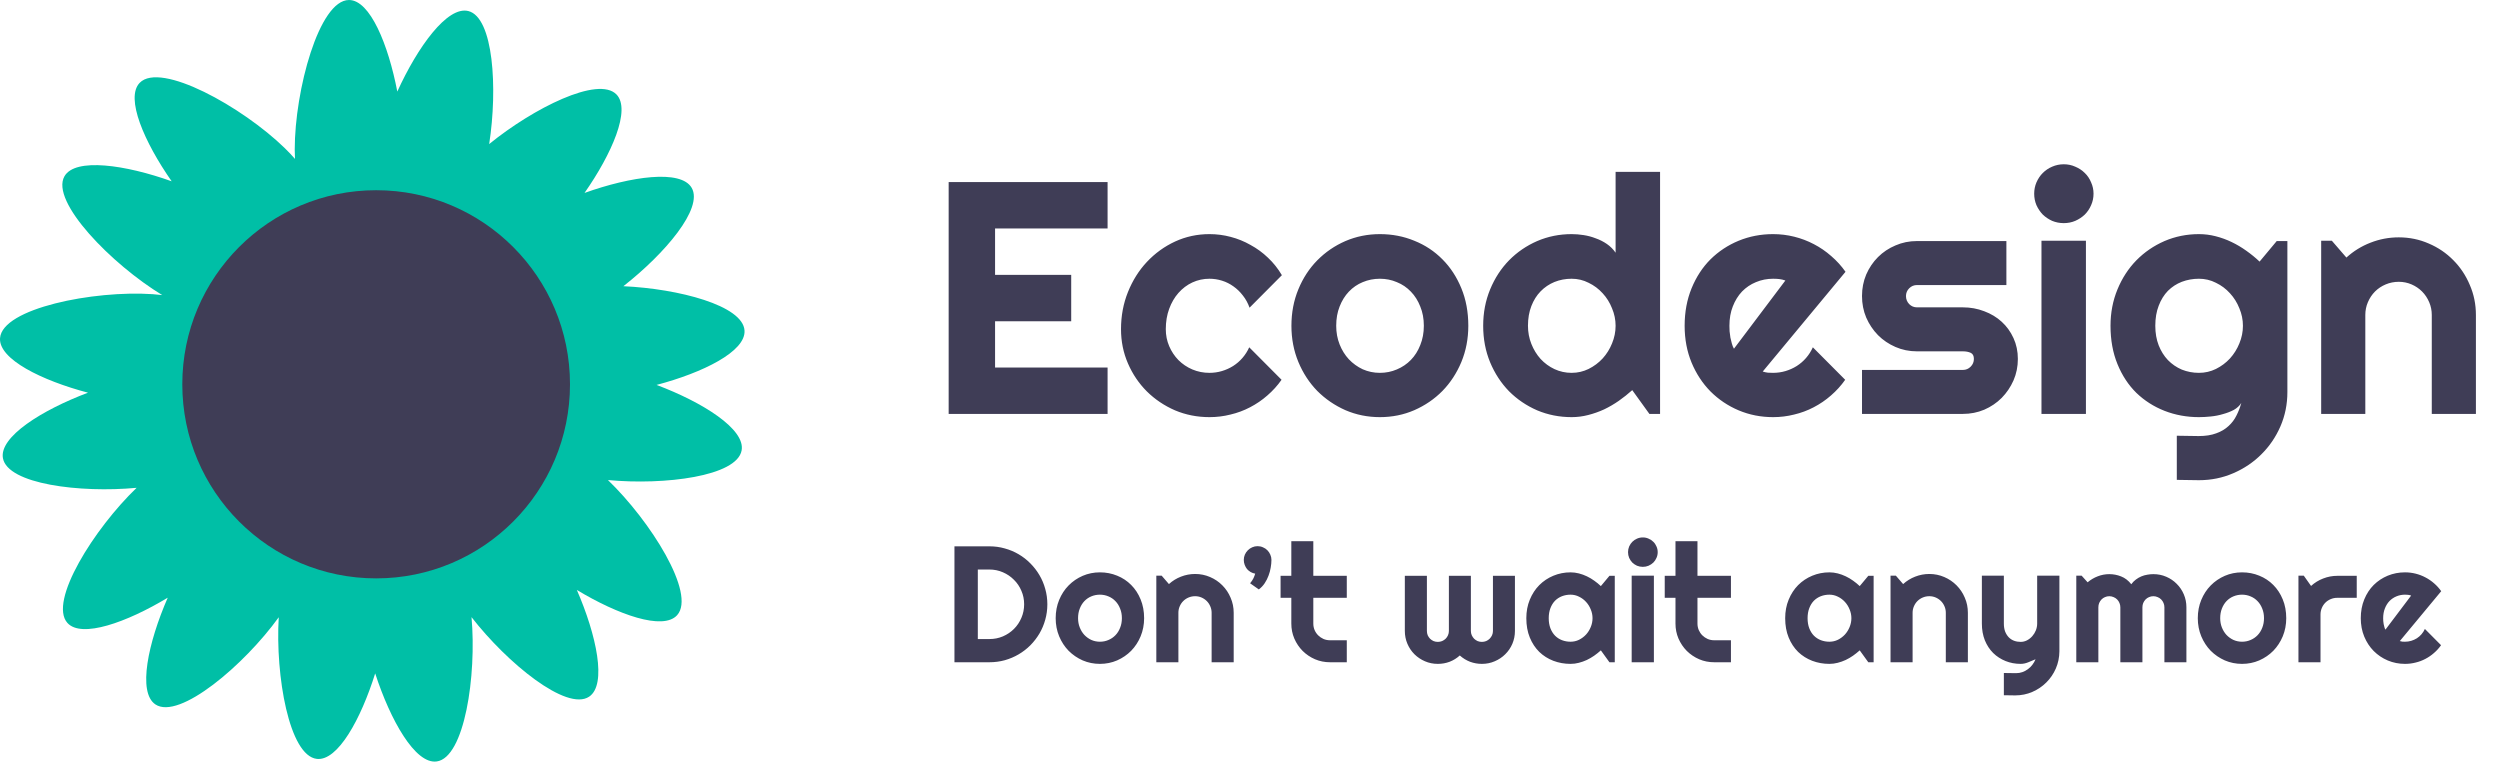 <svg width="151" height="46" viewBox="0 0 151 46" fill="none" xmlns="http://www.w3.org/2000/svg">
<path d="M66.898 25H57.299V10.996H66.898V13.799H60.102V16.602H64.701V19.404H60.102V22.197H66.898V25ZM77.426 16.621L75.473 18.584C75.375 18.311 75.242 18.066 75.072 17.852C74.903 17.63 74.711 17.445 74.496 17.295C74.288 17.145 74.06 17.031 73.812 16.953C73.565 16.875 73.311 16.836 73.051 16.836C72.686 16.836 72.341 16.911 72.016 17.061C71.697 17.21 71.417 17.422 71.176 17.695C70.941 17.962 70.756 18.281 70.619 18.652C70.482 19.023 70.414 19.434 70.414 19.883C70.414 20.247 70.482 20.589 70.619 20.908C70.756 21.227 70.941 21.507 71.176 21.748C71.417 21.989 71.697 22.178 72.016 22.314C72.341 22.451 72.686 22.52 73.051 22.52C73.311 22.52 73.562 22.484 73.803 22.412C74.044 22.34 74.268 22.24 74.477 22.109C74.691 21.973 74.88 21.81 75.043 21.621C75.212 21.426 75.349 21.211 75.453 20.977L77.406 22.939C77.159 23.291 76.872 23.607 76.547 23.887C76.228 24.167 75.88 24.404 75.502 24.6C75.131 24.795 74.737 24.941 74.32 25.039C73.91 25.143 73.487 25.195 73.051 25.195C72.315 25.195 71.622 25.059 70.971 24.785C70.326 24.505 69.76 24.124 69.272 23.643C68.79 23.161 68.409 22.598 68.129 21.953C67.849 21.309 67.709 20.619 67.709 19.883C67.709 19.082 67.849 18.333 68.129 17.637C68.409 16.94 68.79 16.335 69.272 15.82C69.76 15.3 70.326 14.889 70.971 14.59C71.622 14.29 72.315 14.141 73.051 14.141C73.487 14.141 73.913 14.196 74.33 14.307C74.753 14.417 75.154 14.58 75.531 14.795C75.915 15.003 76.267 15.26 76.586 15.566C76.912 15.872 77.191 16.224 77.426 16.621ZM88.686 19.678C88.686 20.459 88.546 21.188 88.266 21.865C87.986 22.536 87.605 23.119 87.123 23.613C86.641 24.102 86.075 24.489 85.424 24.775C84.779 25.055 84.086 25.195 83.344 25.195C82.608 25.195 81.915 25.055 81.264 24.775C80.619 24.489 80.053 24.102 79.564 23.613C79.083 23.119 78.702 22.536 78.422 21.865C78.142 21.188 78.002 20.459 78.002 19.678C78.002 18.884 78.142 18.148 78.422 17.471C78.702 16.794 79.083 16.211 79.564 15.723C80.053 15.228 80.619 14.841 81.264 14.56C81.915 14.281 82.608 14.141 83.344 14.141C84.086 14.141 84.779 14.274 85.424 14.541C86.075 14.801 86.641 15.176 87.123 15.664C87.605 16.146 87.986 16.729 88.266 17.412C88.546 18.089 88.686 18.844 88.686 19.678ZM86 19.678C86 19.248 85.928 18.861 85.785 18.516C85.648 18.164 85.46 17.865 85.219 17.617C84.978 17.363 84.695 17.171 84.369 17.041C84.05 16.904 83.708 16.836 83.344 16.836C82.979 16.836 82.634 16.904 82.309 17.041C81.99 17.171 81.71 17.363 81.469 17.617C81.234 17.865 81.049 18.164 80.912 18.516C80.775 18.861 80.707 19.248 80.707 19.678C80.707 20.081 80.775 20.456 80.912 20.801C81.049 21.146 81.234 21.445 81.469 21.699C81.71 21.953 81.99 22.155 82.309 22.305C82.634 22.448 82.979 22.52 83.344 22.52C83.708 22.52 84.05 22.451 84.369 22.314C84.695 22.178 84.978 21.986 85.219 21.738C85.46 21.491 85.648 21.191 85.785 20.84C85.928 20.488 86 20.101 86 19.678ZM100.268 25H99.623L98.588 23.564C98.334 23.792 98.064 24.007 97.777 24.209C97.497 24.404 97.201 24.577 96.889 24.727C96.576 24.87 96.254 24.984 95.922 25.068C95.596 25.153 95.264 25.195 94.926 25.195C94.19 25.195 93.497 25.059 92.846 24.785C92.201 24.505 91.635 24.121 91.147 23.633C90.665 23.138 90.284 22.555 90.004 21.885C89.724 21.208 89.584 20.472 89.584 19.678C89.584 18.89 89.724 18.158 90.004 17.48C90.284 16.803 90.665 16.217 91.147 15.723C91.635 15.228 92.201 14.841 92.846 14.56C93.497 14.281 94.19 14.141 94.926 14.141C95.16 14.141 95.401 14.16 95.648 14.199C95.902 14.238 96.147 14.303 96.381 14.395C96.622 14.479 96.846 14.593 97.055 14.736C97.263 14.88 97.439 15.055 97.582 15.264V10.381H100.268V25ZM97.582 19.678C97.582 19.313 97.51 18.962 97.367 18.623C97.231 18.278 97.042 17.975 96.801 17.715C96.56 17.448 96.277 17.236 95.951 17.08C95.632 16.917 95.29 16.836 94.926 16.836C94.561 16.836 94.216 16.901 93.891 17.031C93.572 17.162 93.292 17.35 93.051 17.598C92.816 17.838 92.631 18.135 92.494 18.486C92.357 18.838 92.289 19.235 92.289 19.678C92.289 20.062 92.357 20.426 92.494 20.771C92.631 21.116 92.816 21.419 93.051 21.68C93.292 21.94 93.572 22.145 93.891 22.295C94.216 22.445 94.561 22.52 94.926 22.52C95.29 22.52 95.632 22.441 95.951 22.285C96.277 22.122 96.56 21.911 96.801 21.65C97.042 21.384 97.231 21.081 97.367 20.742C97.51 20.397 97.582 20.042 97.582 19.678ZM106.469 22.441C106.573 22.474 106.677 22.497 106.781 22.51C106.885 22.516 106.99 22.52 107.094 22.52C107.354 22.52 107.605 22.484 107.846 22.412C108.087 22.34 108.311 22.24 108.52 22.109C108.734 21.973 108.923 21.81 109.086 21.621C109.255 21.426 109.392 21.211 109.496 20.977L111.449 22.939C111.202 23.291 110.915 23.607 110.59 23.887C110.271 24.167 109.923 24.404 109.545 24.6C109.174 24.795 108.78 24.941 108.363 25.039C107.953 25.143 107.53 25.195 107.094 25.195C106.358 25.195 105.665 25.059 105.014 24.785C104.369 24.512 103.803 24.131 103.314 23.643C102.833 23.154 102.452 22.575 102.172 21.904C101.892 21.227 101.752 20.485 101.752 19.678C101.752 18.851 101.892 18.096 102.172 17.412C102.452 16.729 102.833 16.146 103.314 15.664C103.803 15.182 104.369 14.808 105.014 14.541C105.665 14.274 106.358 14.141 107.094 14.141C107.53 14.141 107.956 14.193 108.373 14.297C108.79 14.401 109.184 14.551 109.555 14.746C109.932 14.941 110.284 15.182 110.609 15.469C110.935 15.749 111.221 16.064 111.469 16.416L106.469 22.441ZM107.836 16.943C107.712 16.898 107.589 16.869 107.465 16.855C107.348 16.842 107.224 16.836 107.094 16.836C106.729 16.836 106.384 16.904 106.059 17.041C105.74 17.171 105.46 17.36 105.219 17.607C104.984 17.855 104.799 18.154 104.662 18.506C104.525 18.851 104.457 19.241 104.457 19.678C104.457 19.775 104.46 19.886 104.467 20.01C104.48 20.134 104.496 20.26 104.516 20.391C104.542 20.514 104.571 20.635 104.604 20.752C104.636 20.869 104.678 20.973 104.73 21.064L107.836 16.943ZM118.559 25H112.465V22.344H118.559C118.741 22.344 118.897 22.279 119.027 22.148C119.158 22.018 119.223 21.862 119.223 21.68C119.223 21.491 119.158 21.367 119.027 21.309C118.897 21.25 118.741 21.221 118.559 21.221H115.785C115.323 21.221 114.89 21.133 114.486 20.957C114.083 20.781 113.731 20.544 113.432 20.244C113.132 19.938 112.895 19.583 112.719 19.18C112.549 18.776 112.465 18.343 112.465 17.881C112.465 17.419 112.549 16.986 112.719 16.582C112.895 16.178 113.132 15.827 113.432 15.527C113.731 15.228 114.083 14.993 114.486 14.824C114.89 14.648 115.323 14.56 115.785 14.56H121.186V17.217H115.785C115.603 17.217 115.447 17.282 115.316 17.412C115.186 17.542 115.121 17.699 115.121 17.881C115.121 18.07 115.186 18.232 115.316 18.369C115.447 18.499 115.603 18.564 115.785 18.564H118.559C119.014 18.564 119.444 18.643 119.848 18.799C120.251 18.949 120.603 19.16 120.902 19.434C121.202 19.707 121.439 20.036 121.615 20.42C121.791 20.804 121.879 21.224 121.879 21.68C121.879 22.142 121.791 22.575 121.615 22.979C121.439 23.376 121.202 23.727 120.902 24.033C120.603 24.333 120.251 24.57 119.848 24.746C119.444 24.915 119.014 25 118.559 25ZM126.449 11.699C126.449 11.947 126.4 12.178 126.303 12.393C126.212 12.607 126.085 12.796 125.922 12.959C125.759 13.115 125.567 13.242 125.346 13.34C125.131 13.431 124.9 13.477 124.652 13.477C124.405 13.477 124.171 13.431 123.949 13.34C123.734 13.242 123.546 13.115 123.383 12.959C123.227 12.796 123.1 12.607 123.002 12.393C122.911 12.178 122.865 11.947 122.865 11.699C122.865 11.458 122.911 11.23 123.002 11.016C123.1 10.794 123.227 10.605 123.383 10.449C123.546 10.287 123.734 10.159 123.949 10.068C124.171 9.971 124.405 9.922 124.652 9.922C124.9 9.922 125.131 9.971 125.346 10.068C125.567 10.159 125.759 10.287 125.922 10.449C126.085 10.605 126.212 10.794 126.303 11.016C126.4 11.23 126.449 11.458 126.449 11.699ZM125.99 25H123.305V14.541H125.99V25ZM135.473 19.678C135.473 19.313 135.401 18.962 135.258 18.623C135.121 18.278 134.932 17.975 134.691 17.715C134.451 17.448 134.167 17.236 133.842 17.08C133.523 16.917 133.181 16.836 132.816 16.836C132.452 16.836 132.107 16.898 131.781 17.021C131.462 17.145 131.182 17.328 130.941 17.568C130.707 17.809 130.521 18.109 130.385 18.467C130.248 18.818 130.18 19.222 130.18 19.678C130.18 20.114 130.248 20.508 130.385 20.859C130.521 21.204 130.707 21.501 130.941 21.748C131.182 21.995 131.462 22.188 131.781 22.324C132.107 22.454 132.452 22.52 132.816 22.52C133.181 22.52 133.523 22.441 133.842 22.285C134.167 22.122 134.451 21.911 134.691 21.65C134.932 21.384 135.121 21.081 135.258 20.742C135.401 20.397 135.473 20.042 135.473 19.678ZM138.158 23.682C138.158 24.417 138.018 25.107 137.738 25.752C137.458 26.396 137.074 26.96 136.586 27.441C136.104 27.923 135.538 28.304 134.887 28.584C134.242 28.864 133.552 29.004 132.816 29.004L131.479 28.984V26.318L132.797 26.338C133.214 26.338 133.568 26.283 133.861 26.172C134.154 26.068 134.402 25.921 134.604 25.732C134.805 25.55 134.965 25.338 135.082 25.098C135.206 24.857 135.303 24.603 135.375 24.336C135.271 24.505 135.121 24.645 134.926 24.756C134.73 24.86 134.512 24.945 134.271 25.01C134.037 25.081 133.79 25.13 133.529 25.156C133.275 25.182 133.038 25.195 132.816 25.195C132.081 25.195 131.387 25.068 130.736 24.814C130.092 24.561 129.525 24.199 129.037 23.73C128.555 23.255 128.174 22.676 127.895 21.992C127.615 21.309 127.475 20.537 127.475 19.678C127.475 18.89 127.615 18.158 127.895 17.48C128.174 16.803 128.555 16.217 129.037 15.723C129.525 15.228 130.092 14.841 130.736 14.56C131.387 14.281 132.081 14.141 132.816 14.141C133.155 14.141 133.49 14.183 133.822 14.268C134.154 14.352 134.477 14.469 134.789 14.619C135.102 14.769 135.398 14.945 135.678 15.146C135.964 15.348 136.231 15.566 136.479 15.801L137.514 14.56H138.158V23.682ZM142.865 25H140.199V14.541H140.844L141.723 15.557C142.152 15.166 142.637 14.867 143.178 14.658C143.725 14.443 144.294 14.336 144.887 14.336C145.525 14.336 146.127 14.46 146.693 14.707C147.26 14.948 147.755 15.283 148.178 15.713C148.601 16.136 148.933 16.634 149.174 17.207C149.421 17.773 149.545 18.379 149.545 19.023V25H146.879V19.023C146.879 18.75 146.827 18.493 146.723 18.252C146.618 18.005 146.475 17.79 146.293 17.607C146.111 17.425 145.899 17.282 145.658 17.178C145.417 17.074 145.16 17.021 144.887 17.021C144.607 17.021 144.343 17.074 144.096 17.178C143.848 17.282 143.633 17.425 143.451 17.607C143.269 17.79 143.126 18.005 143.021 18.252C142.917 18.493 142.865 18.75 142.865 19.023V25Z" fill="#3F3D56"/>
<path d="M63.26 36.499C63.26 36.821 63.217 37.132 63.133 37.432C63.051 37.728 62.934 38.006 62.781 38.267C62.628 38.524 62.446 38.76 62.234 38.975C62.023 39.186 61.787 39.368 61.526 39.522C61.266 39.675 60.986 39.793 60.687 39.878C60.39 39.959 60.081 40 59.759 40H57.649V32.998H59.759C60.081 32.998 60.39 33.04 60.687 33.125C60.986 33.206 61.266 33.324 61.526 33.477C61.787 33.63 62.023 33.813 62.234 34.028C62.446 34.24 62.628 34.476 62.781 34.736C62.934 34.993 63.051 35.272 63.133 35.571C63.217 35.867 63.26 36.177 63.26 36.499ZM61.858 36.499C61.858 36.209 61.803 35.938 61.692 35.684C61.585 35.43 61.435 35.208 61.243 35.02C61.054 34.828 60.831 34.676 60.574 34.565C60.32 34.455 60.048 34.399 59.759 34.399H59.06V38.599H59.759C60.048 38.599 60.32 38.545 60.574 38.438C60.831 38.327 61.054 38.177 61.243 37.988C61.435 37.796 61.585 37.573 61.692 37.319C61.803 37.062 61.858 36.789 61.858 36.499ZM69.105 37.339C69.105 37.73 69.034 38.094 68.894 38.433C68.755 38.768 68.564 39.059 68.323 39.307C68.082 39.551 67.799 39.745 67.474 39.888C67.151 40.028 66.805 40.098 66.434 40.098C66.066 40.098 65.719 40.028 65.394 39.888C65.071 39.745 64.788 39.551 64.544 39.307C64.303 39.059 64.113 38.768 63.973 38.433C63.833 38.094 63.763 37.73 63.763 37.339C63.763 36.942 63.833 36.574 63.973 36.235C64.113 35.897 64.303 35.605 64.544 35.361C64.788 35.114 65.071 34.92 65.394 34.78C65.719 34.64 66.066 34.57 66.434 34.57C66.805 34.57 67.151 34.637 67.474 34.77C67.799 34.901 68.082 35.088 68.323 35.332C68.564 35.573 68.755 35.864 68.894 36.206C69.034 36.545 69.105 36.922 69.105 37.339ZM67.762 37.339C67.762 37.124 67.726 36.93 67.654 36.758C67.586 36.582 67.492 36.432 67.371 36.309C67.251 36.182 67.109 36.086 66.946 36.02C66.787 35.952 66.616 35.918 66.434 35.918C66.251 35.918 66.079 35.952 65.916 36.02C65.757 36.086 65.617 36.182 65.496 36.309C65.379 36.432 65.286 36.582 65.218 36.758C65.149 36.93 65.115 37.124 65.115 37.339C65.115 37.541 65.149 37.728 65.218 37.9C65.286 38.073 65.379 38.223 65.496 38.35C65.617 38.477 65.757 38.578 65.916 38.652C66.079 38.724 66.251 38.76 66.434 38.76C66.616 38.76 66.787 38.726 66.946 38.657C67.109 38.589 67.251 38.493 67.371 38.369C67.492 38.245 67.586 38.096 67.654 37.92C67.726 37.744 67.762 37.55 67.762 37.339ZM71.175 40H69.842V34.77H70.164L70.603 35.278C70.818 35.083 71.061 34.933 71.331 34.829C71.605 34.722 71.889 34.668 72.186 34.668C72.505 34.668 72.806 34.73 73.089 34.853C73.372 34.974 73.62 35.142 73.831 35.356C74.043 35.568 74.209 35.817 74.329 36.103C74.453 36.387 74.515 36.69 74.515 37.012V40H73.182V37.012C73.182 36.875 73.156 36.746 73.103 36.626C73.051 36.502 72.98 36.395 72.889 36.304C72.797 36.213 72.692 36.141 72.571 36.089C72.451 36.037 72.322 36.011 72.186 36.011C72.046 36.011 71.914 36.037 71.79 36.089C71.666 36.141 71.559 36.213 71.468 36.304C71.377 36.395 71.305 36.502 71.253 36.626C71.201 36.746 71.175 36.875 71.175 37.012V40ZM76.795 33.818C76.795 33.962 76.78 34.116 76.751 34.282C76.725 34.445 76.681 34.608 76.619 34.77C76.561 34.93 76.482 35.083 76.385 35.23C76.287 35.376 76.17 35.5 76.033 35.601L75.506 35.23C75.594 35.125 75.66 35.026 75.706 34.932C75.752 34.837 75.787 34.743 75.814 34.648C75.716 34.632 75.625 34.6 75.54 34.551C75.455 34.502 75.382 34.442 75.32 34.37C75.262 34.295 75.215 34.211 75.179 34.116C75.143 34.022 75.125 33.922 75.125 33.818C75.125 33.708 75.146 33.602 75.189 33.501C75.234 33.4 75.294 33.312 75.369 33.237C75.447 33.159 75.535 33.099 75.633 33.057C75.734 33.011 75.841 32.988 75.955 32.988C76.072 32.988 76.181 33.011 76.282 33.057C76.386 33.099 76.476 33.159 76.551 33.237C76.626 33.312 76.684 33.4 76.727 33.501C76.772 33.602 76.795 33.708 76.795 33.818ZM80.335 40C80.013 40 79.71 39.94 79.427 39.819C79.144 39.696 78.894 39.528 78.68 39.316C78.468 39.102 78.3 38.852 78.177 38.569C78.056 38.286 77.996 37.983 77.996 37.661V36.108H77.347V34.78H77.996V32.69H79.324V34.78H81.346V36.108H79.324V37.661C79.324 37.801 79.35 37.933 79.402 38.057C79.454 38.177 79.526 38.283 79.617 38.374C79.708 38.465 79.816 38.538 79.939 38.594C80.063 38.646 80.195 38.672 80.335 38.672H81.346V40H80.335ZM91.502 38.11C91.502 38.384 91.45 38.643 91.346 38.887C91.242 39.128 91.098 39.338 90.916 39.517C90.737 39.696 90.525 39.837 90.281 39.941C90.04 40.046 89.782 40.098 89.505 40.098C89.257 40.098 89.02 40.055 88.792 39.971C88.564 39.883 88.357 39.756 88.172 39.59C87.99 39.756 87.784 39.883 87.557 39.971C87.332 40.055 87.094 40.098 86.844 40.098C86.567 40.098 86.308 40.046 86.067 39.941C85.826 39.837 85.615 39.696 85.433 39.517C85.254 39.338 85.112 39.128 85.008 38.887C84.904 38.643 84.852 38.384 84.852 38.11V34.78H86.185V38.11C86.185 38.202 86.201 38.288 86.233 38.369C86.269 38.447 86.316 38.517 86.375 38.579C86.437 38.638 86.507 38.685 86.585 38.721C86.666 38.753 86.753 38.77 86.844 38.77C86.935 38.77 87.021 38.753 87.103 38.721C87.184 38.685 87.255 38.638 87.317 38.579C87.379 38.517 87.426 38.447 87.459 38.369C87.495 38.288 87.513 38.202 87.513 38.11V34.78H88.841V38.11C88.841 38.202 88.859 38.288 88.894 38.369C88.93 38.447 88.978 38.517 89.036 38.579C89.098 38.638 89.168 38.685 89.246 38.721C89.328 38.753 89.414 38.77 89.505 38.77C89.596 38.77 89.682 38.753 89.764 38.721C89.845 38.685 89.915 38.638 89.974 38.579C90.035 38.517 90.084 38.447 90.12 38.369C90.156 38.288 90.174 38.202 90.174 38.11V34.78H91.502V38.11ZM97.532 40H97.21L96.692 39.282C96.565 39.396 96.43 39.504 96.287 39.605C96.147 39.702 95.999 39.788 95.843 39.863C95.686 39.935 95.525 39.992 95.359 40.034C95.197 40.077 95.031 40.098 94.861 40.098C94.493 40.098 94.147 40.036 93.821 39.912C93.499 39.788 93.216 39.609 92.972 39.375C92.731 39.137 92.54 38.848 92.4 38.506C92.26 38.164 92.19 37.775 92.19 37.339C92.19 36.932 92.26 36.559 92.4 36.221C92.54 35.879 92.731 35.586 92.972 35.342C93.216 35.098 93.499 34.909 93.821 34.775C94.147 34.639 94.493 34.57 94.861 34.57C95.031 34.57 95.198 34.592 95.364 34.634C95.53 34.676 95.691 34.735 95.848 34.81C96.004 34.884 96.152 34.972 96.292 35.073C96.435 35.174 96.569 35.283 96.692 35.4L97.21 34.78H97.532V40ZM96.189 37.339C96.189 37.157 96.154 36.981 96.082 36.812C96.014 36.639 95.919 36.488 95.799 36.357C95.678 36.224 95.537 36.118 95.374 36.04C95.215 35.959 95.044 35.918 94.861 35.918C94.679 35.918 94.507 35.949 94.344 36.011C94.184 36.073 94.044 36.164 93.924 36.284C93.807 36.405 93.714 36.554 93.645 36.733C93.577 36.909 93.543 37.111 93.543 37.339C93.543 37.567 93.577 37.77 93.645 37.949C93.714 38.125 93.807 38.273 93.924 38.394C94.044 38.514 94.184 38.605 94.344 38.667C94.507 38.729 94.679 38.76 94.861 38.76C95.044 38.76 95.215 38.721 95.374 38.643C95.537 38.561 95.678 38.455 95.799 38.325C95.919 38.192 96.014 38.04 96.082 37.871C96.154 37.699 96.189 37.521 96.189 37.339ZM100.125 33.35C100.125 33.473 100.101 33.589 100.052 33.696C100.006 33.804 99.943 33.898 99.861 33.98C99.78 34.058 99.684 34.121 99.573 34.17C99.466 34.215 99.35 34.238 99.227 34.238C99.103 34.238 98.986 34.215 98.875 34.17C98.768 34.121 98.673 34.058 98.592 33.98C98.514 33.898 98.45 33.804 98.401 33.696C98.356 33.589 98.333 33.473 98.333 33.35C98.333 33.229 98.356 33.115 98.401 33.008C98.45 32.897 98.514 32.803 98.592 32.725C98.673 32.643 98.768 32.58 98.875 32.534C98.986 32.485 99.103 32.461 99.227 32.461C99.35 32.461 99.466 32.485 99.573 32.534C99.684 32.58 99.78 32.643 99.861 32.725C99.943 32.803 100.006 32.897 100.052 33.008C100.101 33.115 100.125 33.229 100.125 33.35ZM99.895 40H98.553V34.77H99.895V40ZM103.538 40C103.216 40 102.913 39.94 102.63 39.819C102.347 39.696 102.098 39.528 101.883 39.316C101.671 39.102 101.504 38.852 101.38 38.569C101.259 38.286 101.199 37.983 101.199 37.661V36.108H100.55V34.78H101.199V32.69H102.527V34.78H104.549V36.108H102.527V37.661C102.527 37.801 102.553 37.933 102.605 38.057C102.658 38.177 102.729 38.283 102.82 38.374C102.911 38.465 103.019 38.538 103.143 38.594C103.266 38.646 103.398 38.672 103.538 38.672H104.549V40H103.538ZM113.167 40H112.845L112.327 39.282C112.2 39.396 112.065 39.504 111.922 39.605C111.782 39.702 111.634 39.788 111.478 39.863C111.321 39.935 111.16 39.992 110.994 40.034C110.831 40.077 110.665 40.098 110.496 40.098C110.128 40.098 109.782 40.036 109.456 39.912C109.134 39.788 108.851 39.609 108.606 39.375C108.366 39.137 108.175 38.848 108.035 38.506C107.895 38.164 107.825 37.775 107.825 37.339C107.825 36.932 107.895 36.559 108.035 36.221C108.175 35.879 108.366 35.586 108.606 35.342C108.851 35.098 109.134 34.909 109.456 34.775C109.782 34.639 110.128 34.57 110.496 34.57C110.665 34.57 110.833 34.592 110.999 34.634C111.165 34.676 111.326 34.735 111.482 34.81C111.639 34.884 111.787 34.972 111.927 35.073C112.07 35.174 112.203 35.283 112.327 35.4L112.845 34.78H113.167V40ZM111.824 37.339C111.824 37.157 111.788 36.981 111.717 36.812C111.648 36.639 111.554 36.488 111.434 36.357C111.313 36.224 111.172 36.118 111.009 36.04C110.849 35.959 110.678 35.918 110.496 35.918C110.314 35.918 110.141 35.949 109.979 36.011C109.819 36.073 109.679 36.164 109.559 36.284C109.441 36.405 109.349 36.554 109.28 36.733C109.212 36.909 109.178 37.111 109.178 37.339C109.178 37.567 109.212 37.77 109.28 37.949C109.349 38.125 109.441 38.273 109.559 38.394C109.679 38.514 109.819 38.605 109.979 38.667C110.141 38.729 110.314 38.76 110.496 38.76C110.678 38.76 110.849 38.721 111.009 38.643C111.172 38.561 111.313 38.455 111.434 38.325C111.554 38.192 111.648 38.04 111.717 37.871C111.788 37.699 111.824 37.521 111.824 37.339ZM115.521 40H114.188V34.77H114.51L114.949 35.278C115.164 35.083 115.407 34.933 115.677 34.829C115.95 34.722 116.235 34.668 116.531 34.668C116.85 34.668 117.151 34.73 117.435 34.853C117.718 34.974 117.965 35.142 118.177 35.356C118.388 35.568 118.554 35.817 118.675 36.103C118.799 36.387 118.86 36.69 118.86 37.012V40H117.527V37.012C117.527 36.875 117.501 36.746 117.449 36.626C117.397 36.502 117.326 36.395 117.234 36.304C117.143 36.213 117.037 36.141 116.917 36.089C116.797 36.037 116.668 36.011 116.531 36.011C116.391 36.011 116.259 36.037 116.136 36.089C116.012 36.141 115.905 36.213 115.813 36.304C115.722 36.395 115.651 36.502 115.599 36.626C115.547 36.746 115.521 36.875 115.521 37.012V40ZM121.033 41.992V40.649L121.775 40.659C121.906 40.659 122.031 40.638 122.151 40.596C122.272 40.553 122.382 40.495 122.483 40.42C122.588 40.345 122.679 40.255 122.757 40.151C122.835 40.05 122.898 39.94 122.947 39.819C122.801 39.881 122.651 39.943 122.498 40.005C122.348 40.067 122.197 40.098 122.044 40.098C121.722 40.098 121.419 40.041 121.136 39.927C120.853 39.813 120.604 39.652 120.389 39.443C120.177 39.232 120.009 38.976 119.886 38.677C119.765 38.374 119.705 38.035 119.705 37.661V34.77H121.033V37.661C121.033 37.847 121.059 38.009 121.111 38.149C121.167 38.286 121.24 38.402 121.331 38.496C121.422 38.587 121.528 38.656 121.648 38.701C121.772 38.747 121.904 38.77 122.044 38.77C122.181 38.77 122.309 38.739 122.43 38.677C122.553 38.612 122.661 38.527 122.752 38.423C122.843 38.319 122.915 38.202 122.967 38.071C123.019 37.938 123.045 37.801 123.045 37.661V34.77H124.388V39.341C124.384 39.709 124.313 40.054 124.173 40.376C124.033 40.698 123.841 40.98 123.597 41.221C123.356 41.462 123.074 41.652 122.752 41.792C122.43 41.932 122.085 42.002 121.717 42.002L121.033 41.992ZM132.059 40H130.73V36.68C130.73 36.589 130.713 36.502 130.677 36.421C130.644 36.34 130.597 36.268 130.535 36.206C130.473 36.144 130.402 36.097 130.32 36.065C130.239 36.029 130.153 36.011 130.062 36.011C129.97 36.011 129.884 36.029 129.803 36.065C129.725 36.097 129.655 36.144 129.593 36.206C129.534 36.268 129.487 36.34 129.451 36.421C129.419 36.502 129.402 36.589 129.402 36.68V40H128.069V36.68C128.069 36.589 128.051 36.502 128.016 36.421C127.983 36.34 127.936 36.268 127.874 36.206C127.812 36.144 127.741 36.097 127.659 36.065C127.578 36.029 127.492 36.011 127.4 36.011C127.309 36.011 127.223 36.029 127.142 36.065C127.063 36.097 126.993 36.144 126.932 36.206C126.873 36.268 126.826 36.34 126.79 36.421C126.757 36.502 126.741 36.589 126.741 36.68V40H125.408V34.77H125.73L126.092 35.171C126.277 35.015 126.481 34.894 126.702 34.81C126.927 34.722 127.16 34.678 127.4 34.678C127.645 34.678 127.882 34.723 128.113 34.815C128.348 34.906 128.553 35.063 128.729 35.288C128.81 35.177 128.903 35.083 129.007 35.005C129.111 34.927 129.22 34.863 129.334 34.815C129.451 34.766 129.572 34.731 129.695 34.712C129.819 34.689 129.941 34.678 130.062 34.678C130.338 34.678 130.597 34.73 130.838 34.834C131.082 34.938 131.294 35.081 131.473 35.264C131.655 35.443 131.798 35.654 131.902 35.898C132.007 36.143 132.059 36.403 132.059 36.68V40ZM138.089 37.339C138.089 37.73 138.019 38.094 137.879 38.433C137.739 38.768 137.549 39.059 137.308 39.307C137.067 39.551 136.784 39.745 136.458 39.888C136.136 40.028 135.789 40.098 135.418 40.098C135.05 40.098 134.703 40.028 134.378 39.888C134.056 39.745 133.772 39.551 133.528 39.307C133.287 39.059 133.097 38.768 132.957 38.433C132.817 38.094 132.747 37.73 132.747 37.339C132.747 36.942 132.817 36.574 132.957 36.235C133.097 35.897 133.287 35.605 133.528 35.361C133.772 35.114 134.056 34.92 134.378 34.78C134.703 34.64 135.05 34.57 135.418 34.57C135.789 34.57 136.136 34.637 136.458 34.77C136.784 34.901 137.067 35.088 137.308 35.332C137.549 35.573 137.739 35.864 137.879 36.206C138.019 36.545 138.089 36.922 138.089 37.339ZM136.746 37.339C136.746 37.124 136.71 36.93 136.639 36.758C136.57 36.582 136.476 36.432 136.355 36.309C136.235 36.182 136.093 36.086 135.931 36.02C135.771 35.952 135.6 35.918 135.418 35.918C135.236 35.918 135.063 35.952 134.9 36.02C134.741 36.086 134.601 36.182 134.48 36.309C134.363 36.432 134.271 36.582 134.202 36.758C134.134 36.93 134.1 37.124 134.1 37.339C134.1 37.541 134.134 37.728 134.202 37.9C134.271 38.073 134.363 38.223 134.48 38.35C134.601 38.477 134.741 38.578 134.9 38.652C135.063 38.724 135.236 38.76 135.418 38.76C135.6 38.76 135.771 38.726 135.931 38.657C136.093 38.589 136.235 38.493 136.355 38.369C136.476 38.245 136.57 38.096 136.639 37.92C136.71 37.744 136.746 37.55 136.746 37.339ZM140.159 40H138.826V34.77H139.148L139.588 35.391C139.803 35.195 140.047 35.046 140.32 34.941C140.594 34.834 140.877 34.78 141.17 34.78H142.347V36.108H141.17C141.03 36.108 140.898 36.134 140.774 36.187C140.651 36.239 140.543 36.31 140.452 36.401C140.361 36.492 140.289 36.6 140.237 36.724C140.185 36.847 140.159 36.979 140.159 37.119V40ZM144.949 38.721C145.001 38.737 145.053 38.748 145.105 38.755C145.158 38.758 145.21 38.76 145.262 38.76C145.392 38.76 145.517 38.742 145.638 38.706C145.758 38.67 145.87 38.62 145.975 38.555C146.082 38.486 146.176 38.405 146.258 38.31C146.342 38.213 146.411 38.105 146.463 37.988L147.439 38.97C147.316 39.145 147.173 39.303 147.01 39.443C146.85 39.583 146.676 39.702 146.487 39.8C146.302 39.898 146.105 39.971 145.896 40.02C145.691 40.072 145.48 40.098 145.262 40.098C144.894 40.098 144.547 40.029 144.222 39.893C143.899 39.756 143.616 39.565 143.372 39.321C143.131 39.077 142.941 38.787 142.801 38.452C142.661 38.114 142.591 37.742 142.591 37.339C142.591 36.925 142.661 36.548 142.801 36.206C142.941 35.864 143.131 35.573 143.372 35.332C143.616 35.091 143.899 34.904 144.222 34.77C144.547 34.637 144.894 34.57 145.262 34.57C145.48 34.57 145.693 34.596 145.901 34.648C146.11 34.7 146.307 34.775 146.492 34.873C146.681 34.971 146.857 35.091 147.02 35.234C147.182 35.374 147.326 35.532 147.449 35.708L144.949 38.721ZM145.633 35.972C145.571 35.949 145.509 35.934 145.447 35.928C145.389 35.921 145.327 35.918 145.262 35.918C145.079 35.918 144.907 35.952 144.744 36.02C144.585 36.086 144.445 36.18 144.324 36.304C144.207 36.427 144.114 36.577 144.046 36.753C143.978 36.925 143.943 37.121 143.943 37.339C143.943 37.388 143.945 37.443 143.948 37.505C143.955 37.567 143.963 37.63 143.973 37.695C143.986 37.757 144 37.817 144.017 37.876C144.033 37.935 144.054 37.987 144.08 38.032L145.633 35.972Z" fill="#3F3D56"/>
<path d="M39.657 23.249C42.447 22.513 45.056 21.229 44.969 19.96C44.867 18.451 40.993 17.441 37.651 17.287C40.172 15.313 42.488 12.583 41.78 11.349C41.129 10.214 38.1 10.654 35.305 11.653C36.959 9.286 38.121 6.618 37.236 5.706C36.133 4.568 32.218 6.531 29.547 8.701C30.067 5.321 29.804 1.054 28.29 0.668C27.023 0.345 25.228 2.827 23.997 5.531C23.453 2.694 22.352 0 21.081 0C19.27 0 17.802 5.466 17.802 9.027C17.802 9.228 17.808 9.417 17.817 9.598C17.635 9.388 17.427 9.167 17.189 8.936C14.638 6.455 9.699 3.702 8.438 5.002C7.552 5.915 8.715 8.583 10.369 10.95C7.574 9.951 4.545 9.511 3.894 10.646C3.019 12.171 6.759 15.977 9.799 17.823C9.616 17.801 9.424 17.782 9.22 17.768C5.672 17.526 0.125 18.62 0.002 20.428C-0.084 21.698 2.525 22.982 5.315 23.718C2.537 24.764 -0.058 26.388 0.177 27.675C0.463 29.238 4.824 29.785 8.252 29.464C5.691 31.925 2.913 36.333 4.072 37.625C4.922 38.571 7.659 37.591 10.131 36.1C8.944 38.824 8.3 41.82 9.387 42.547C10.822 43.509 14.76 40.162 16.836 37.282C16.625 40.806 17.467 45.646 19.137 45.837C20.4 45.981 21.799 43.43 22.661 40.673C23.578 43.499 25.08 46.169 26.375 45.992C28.059 45.762 28.794 40.8 28.48 37.275C30.621 40.036 34.225 42.989 35.585 42.078C36.671 41.351 36.027 38.355 34.841 35.632C37.312 37.123 40.05 38.102 40.899 37.156C42.058 35.864 39.281 31.456 36.719 28.995C40.148 29.316 44.508 28.769 44.794 27.206C45.03 25.919 42.435 24.295 39.657 23.249ZM24.634 33.215C23.917 33.313 23.261 33.453 22.762 33.81C22.233 33.283 21.459 33.123 20.599 33.025C19.635 32.915 18.76 32.904 18.092 33.461C17.848 32.781 17.247 32.298 16.548 31.829C15.946 31.426 15.363 31.096 14.753 31.032C14.705 30.286 14.232 29.652 13.653 29.007C13.284 28.596 12.915 28.228 12.506 27.982C13.097 27.262 13.028 26.351 12.846 25.351C12.715 24.639 12.546 23.989 12.166 23.506C12.668 22.953 12.793 22.171 12.851 21.306C12.916 20.362 12.889 19.506 12.345 18.868C13.752 19.047 14.431 18.169 15.062 17.069C15.422 16.441 15.712 15.835 15.734 15.222C16.474 15.123 17.074 14.608 17.677 13.986C18.192 13.455 18.631 12.929 18.796 12.323C19.386 12.82 20.192 12.895 21.081 12.895C21.947 12.895 22.734 12.824 23.32 12.361C23.775 12.772 24.41 12.986 25.112 13.165C25.781 13.335 26.413 13.45 26.988 13.335C27.198 13.815 27.571 14.25 27.997 14.689C28.6 15.311 29.2 15.827 29.94 15.925C29.962 16.539 30.252 17.144 30.612 17.773C31.037 18.512 31.482 19.152 32.157 19.437C32.078 19.867 32.086 20.34 32.12 20.837C32.179 21.702 32.304 22.484 32.805 23.038C32.426 23.52 32.256 24.17 32.126 24.883C31.943 25.882 31.875 26.793 32.466 27.513C32.056 27.759 31.687 28.127 31.318 28.538C30.739 29.183 30.267 29.817 30.219 30.563C29.609 30.627 29.026 30.957 28.424 31.36C27.602 31.911 26.918 32.481 26.786 33.367C26.17 33.067 25.431 33.106 24.634 33.215Z" fill="#00BFA6"/>
<path d="M22.72 34.934C29.186 34.934 34.428 29.686 34.428 23.211C34.428 16.737 29.186 11.489 22.72 11.489C16.253 11.489 11.011 16.737 11.011 23.211C11.011 29.686 16.253 34.934 22.72 34.934Z" fill="#3F3D56"/>
</svg>
